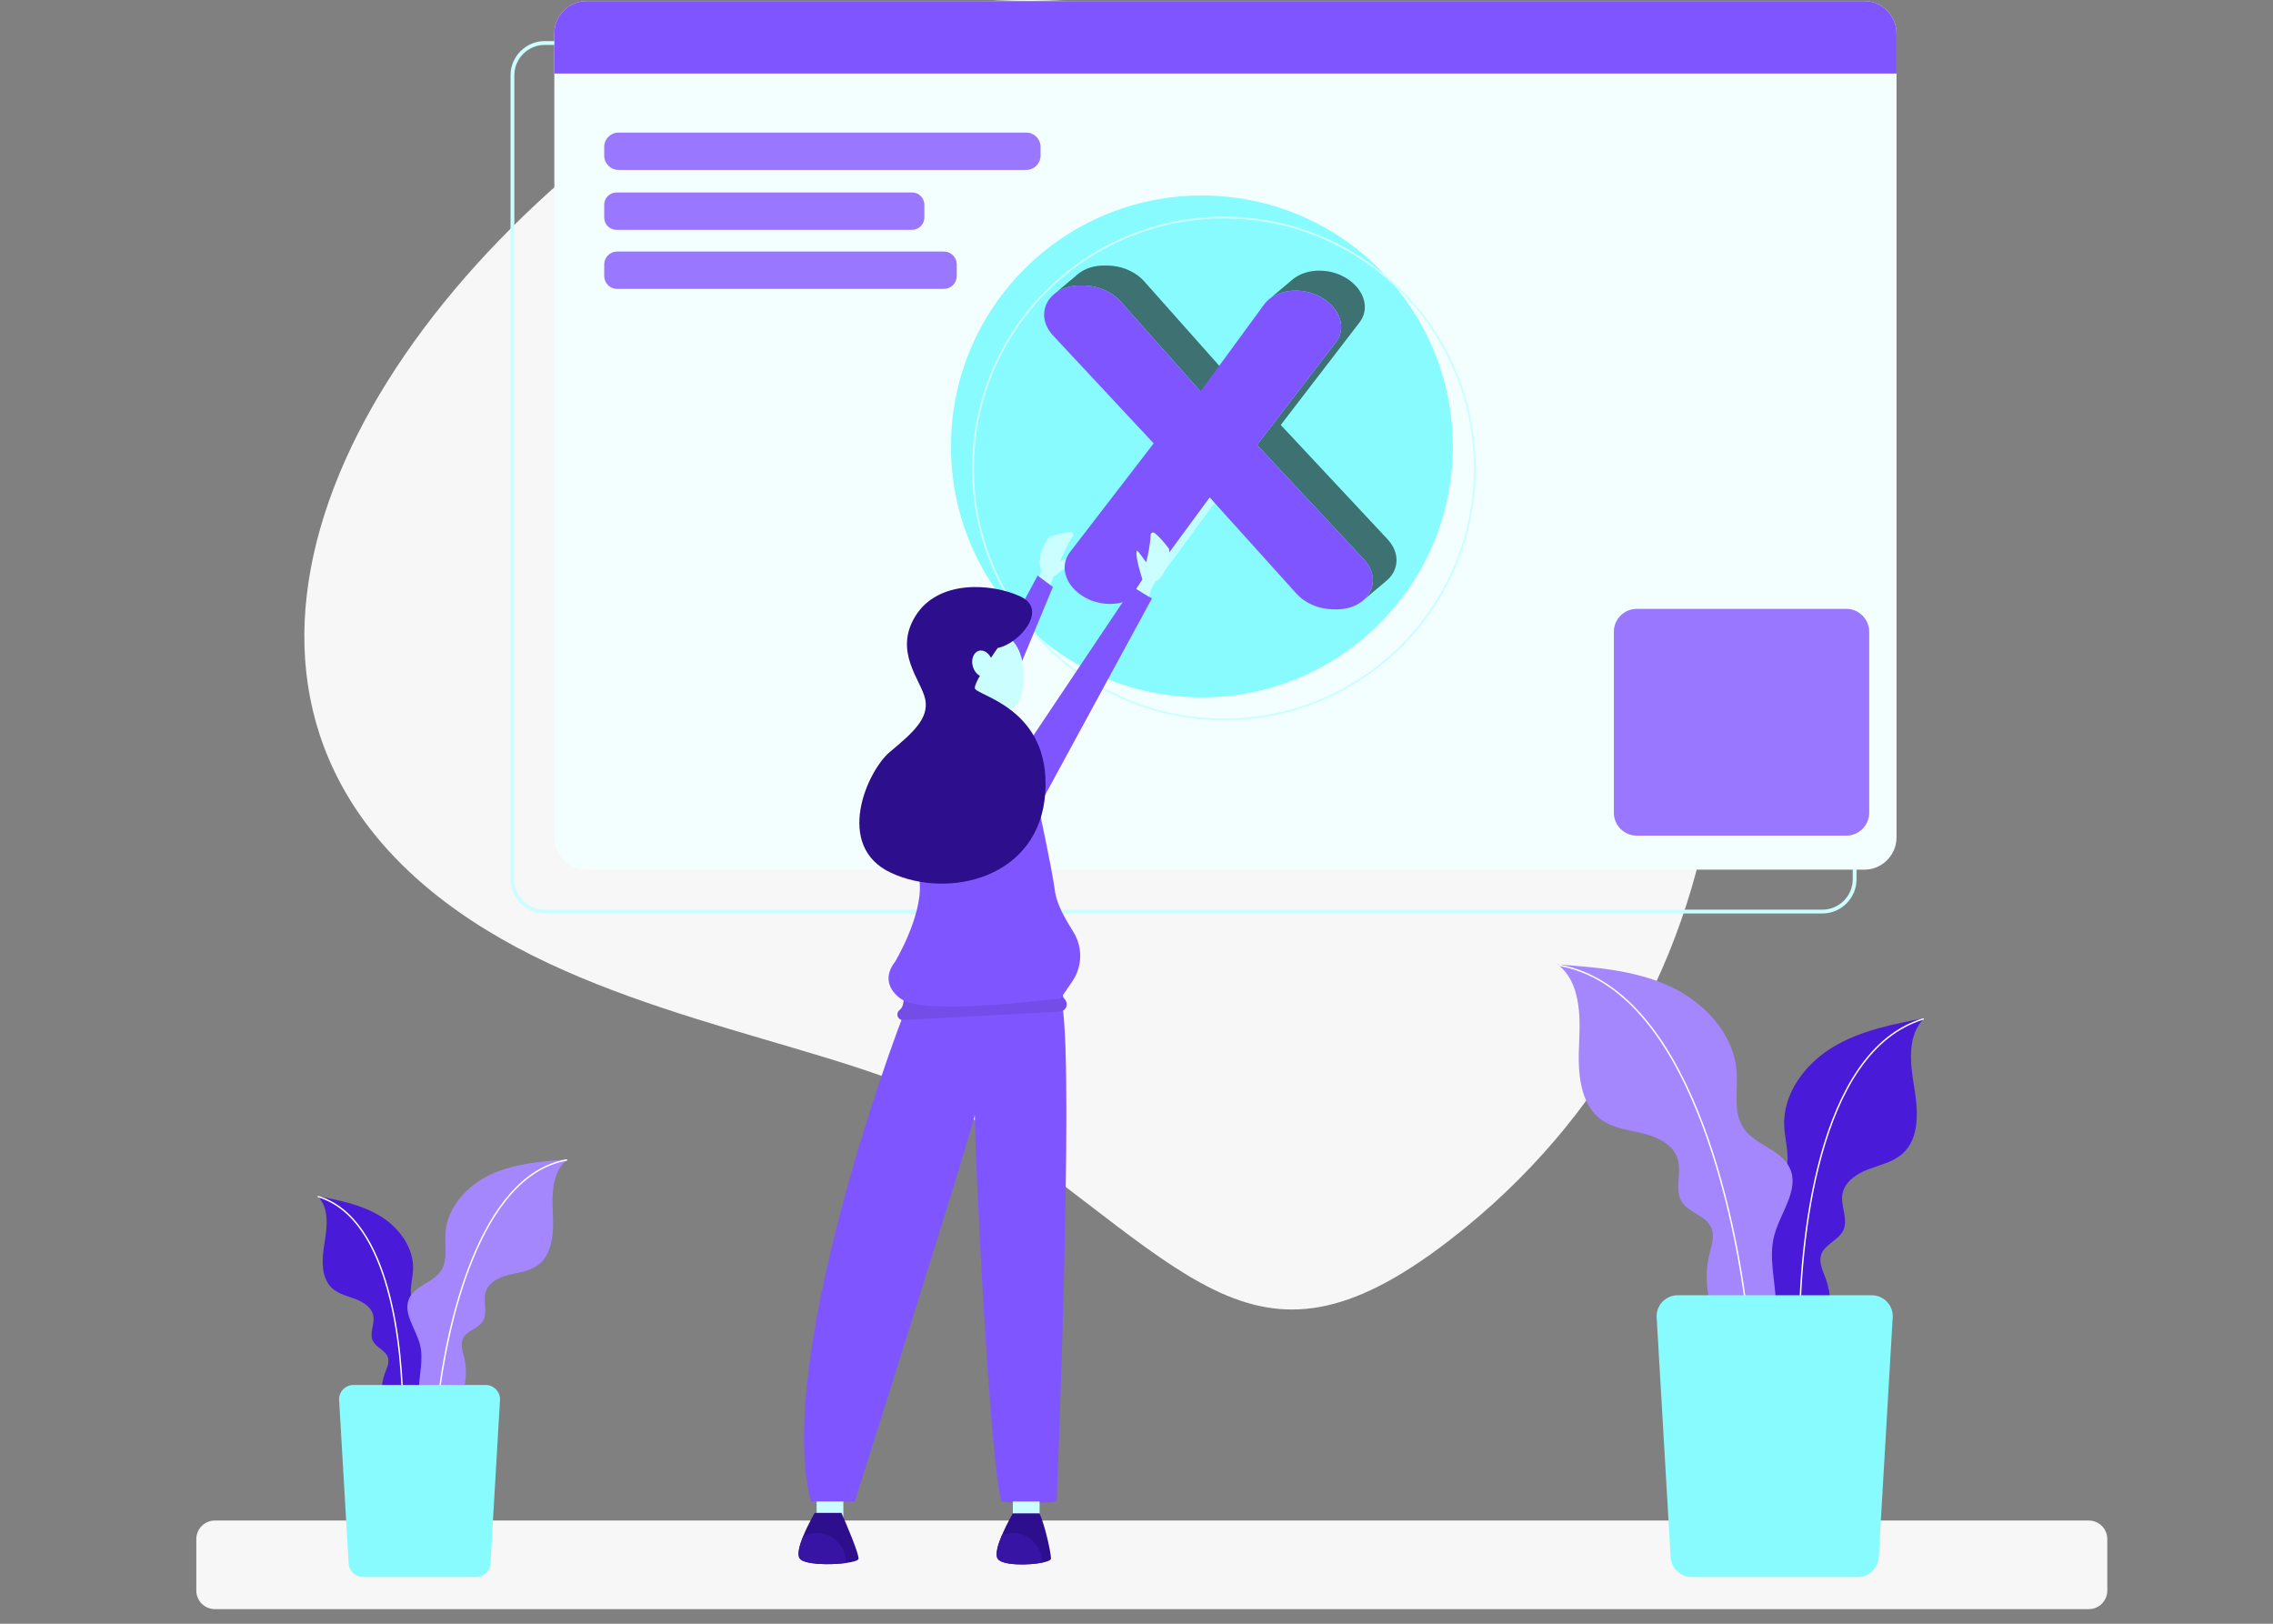 <?xml version="1.0" encoding="UTF-8"?>
<svg id="Websitedevelopment" xmlns="http://www.w3.org/2000/svg" viewBox="0 0 1400 1000">
  <rect x="0" y="0" width="1400" height="1000" fill="#808080" stroke="none"/>
  <defs>
    <style>
      .cls-1 {
        fill: #a487fd;
      }

      .cls-2 {
        fill: #070707;
        opacity: .09;
      }

      .cls-2, .cls-3 {
        isolation: isolate;
      }

      .cls-4 {
        fill: #f3ffff;
      }

      .cls-5 {
        fill: #2d0e8c;
      }

      .cls-6 {
        stroke-width: 2.35px;
      }

      .cls-6, .cls-7, .cls-8 {
        fill: none;
        stroke-miterlimit: 10;
      }

      .cls-6, .cls-8 {
        stroke: #ccfeff;
      }

      .cls-9 {
        fill: #7f55ff;
      }

      .cls-10 {
        fill: #3e00fc;
      }

      .cls-11 {
        fill: #3714a3;
      }

      .cls-7 {
        stroke: #fff;
        stroke-linecap: round;
        stroke-width: .88px;
      }

      .cls-12 {
        fill: #f7f7f7;
      }

      .cls-13 {
        opacity: .55;
      }

      .cls-14 {
        fill: #cafeff;
      }

      .cls-8 {
        stroke-width: 1.17px;
      }

      .cls-15 {
        fill: #491ad8;
      }

      .cls-16 {
        fill: #87fbfd;
      }

      .cls-17 {
        fill: #c2feff;
      }

      .cls-3 {
        fill: #fff;
        opacity: .2;
      }
    </style>
  </defs>
  <path class="cls-12" d="M903.34,755.43c-128.3,105.09-163.82,30.4-304.4-66.49-58.81-40.53-191.41-54.32-289.8-110.53-204.25-116.68-127.53-332.94,54.45-481.99,181.98-149.05,450.33-122.35,599.38,59.62s122.35,450.33-59.62,599.38Zm383.21,235.57H132.3c-6.26,0-11.38-5.12-11.38-11.38v-31.8c0-6.26,5.12-11.38,11.38-11.38H1286.55c6.26,0,11.38,5.12,11.38,11.38v31.8c0,6.26-5.12,11.38-11.38,11.38Z"/>
  <path class="cls-15" d="M1116.29,848.26c7.67-19.49,15.4-41.15,8.21-60.82-1.74-4.78-4.37-9.84-2.8-14.68,2.13-6.53,10.72-8.86,13.63-15.09,3.2-6.84-1.81-14.91-.51-22.35,1.32-7.56,8.72-12.47,15.9-15.2,7.18-2.73,15.07-4.38,20.86-9.42,11.13-9.71,9.79-27.09,7.34-41.66-2.45-14.57-4.28-31.76,6.37-42-19.59,3.74-39.65,7.67-56.68,18.04-17.03,10.37-30.66,28.72-29.66,48.64,.5,9.99,4.46,20.64-.12,29.54-4.94,9.61-18.23,13.34-21.58,23.61-3.85,11.8,7.65,22.48,12.19,34.03,4.27,10.85,2.25,23.02,3.2,34.64s7.05,24.76,18.58,26.5l5.07,6.22h0Z"/>
  <path class="cls-7" d="M1108.35,822.65c-.19-56.68,10.74-175.31,76.23-195.11"/>
  <path class="cls-1" d="M1070.63,843.51c-11.66-21.76-23.69-46.06-17.99-70.08,1.38-5.84,3.77-12.12,1.26-17.57-3.39-7.36-13.77-8.9-18.04-15.79-4.69-7.57,.07-17.7-2.48-26.24-2.59-8.68-11.93-13.4-20.71-15.61-8.78-2.21-18.25-3.05-25.72-8.17-14.37-9.84-15.19-30.38-14.33-47.77,.86-17.39,.64-37.77-13.23-48.3,23.45,1.69,47.48,3.52,68.85,13.32s39.86,29.41,41.43,52.87c.79,11.77-2.38,24.79,4.2,34.57,7.1,10.57,23.18,13.11,28.52,24.67,6.14,13.28-5.86,27.38-9.59,41.53-3.5,13.29,.54,27.26,1.02,41,.48,13.73-4.85,29.96-18.11,33.58l-5.09,7.98h0Z"/>
  <path class="cls-7" d="M1076.4,812.42c-7.58-66.39-36.7-203.79-116.11-217.96"/>
  <path class="cls-16" d="M1144.26,971.19h-102.37c-7.11,0-12.93-5.82-12.93-12.93l-8.62-147.63c0-7.11,5.82-12.93,12.93-12.93h119.61c7.11,0,12.93,5.82,12.93,12.93l-8.62,147.63c0,7.11-5.82,12.93-12.93,12.93h0Z"/>
  <path class="cls-15" d="M242.6,887.4c-5.22-13.28-10.49-28.05-5.6-41.45,1.19-3.26,2.98-6.71,1.91-10-1.45-4.45-7.31-6.04-9.29-10.28-2.18-4.66,1.24-10.16,.35-15.23-.9-5.16-5.95-8.5-10.84-10.36-4.89-1.86-10.27-2.98-14.22-6.42-7.59-6.62-6.67-18.47-5-28.4,1.67-9.93,2.92-21.65-4.34-28.62,13.35,2.55,27.03,5.23,38.63,12.3,11.61,7.07,20.9,19.58,20.22,33.15-.34,6.81-3.04,14.07,.08,20.14,3.37,6.55,12.43,9.09,14.71,16.09,2.63,8.04-5.21,15.32-8.31,23.2-2.91,7.39-1.53,15.69-2.18,23.61-.65,7.92-4.8,16.88-12.66,18.06l-3.46,4.24h0Z"/>
  <path class="cls-7" d="M248.01,869.94c.13-38.64-7.32-119.49-51.96-132.99"/>
  <path class="cls-1" d="M273.72,884.16c7.95-14.83,16.15-31.39,12.26-47.77-.94-3.98-2.57-8.26-.86-11.97,2.31-5.01,9.39-6.07,12.29-10.76,3.19-5.16-.05-12.07,1.69-17.88,1.77-5.91,8.13-9.13,14.12-10.64,5.99-1.51,12.44-2.08,17.53-5.57,9.79-6.71,10.36-20.7,9.77-32.56-.59-11.86-.44-25.75,9.02-32.92-15.98,1.15-32.36,2.4-46.93,9.08-14.57,6.68-27.17,20.04-28.23,36.03-.54,8.02,1.62,16.89-2.87,23.56-4.84,7.2-15.8,8.94-19.44,16.81-4.18,9.05,4,18.66,6.54,28.31,2.39,9.06-.37,18.58-.69,27.94s3.3,20.42,12.34,22.89l3.46,5.44h0Z"/>
  <path class="cls-7" d="M269.79,862.97c5.17-45.25,25.02-138.9,79.14-148.56"/>
  <path class="cls-16" d="M223.53,971.19h69.77c4.85,0,8.81-3.97,8.81-8.81l5.88-100.62c0-4.85-3.97-8.81-8.81-8.81h-81.53c-4.85,0-8.81,3.97-8.81,8.81l5.88,100.62c0,4.85,3.97,8.81,8.81,8.81Z"/>
  <path class="cls-6" d="M1142.32,46.34v495.2c0,10.92-8.93,19.86-19.85,19.86H335.49c-10.92,0-19.86-8.94-19.86-19.86V46.34c0-10.92,8.94-19.85,19.86-19.85h786.97c10.92,0,19.85,8.93,19.85,19.85h0Z"/>
  <path class="cls-4" d="M1168.13,20.52v495.2c0,5.96-2.66,11.33-6.85,14.97-.62,.56-1.29,1.07-1.98,1.54-3.26,2.19-7.09,3.36-11.02,3.36H361.31c-4.06,0-7.86-1.23-11.02-3.36-5.33-3.58-8.85-9.66-8.85-16.51V20.52c0-10.92,8.94-19.85,19.86-19.85h786.97c10.92,0,19.85,8.93,19.85,19.85h0Z"/>
  <circle class="cls-16" cx="740.27" cy="274.94" r="154.54"/>
  <circle class="cls-8" cx="753.85" cy="288.52" r="154.54"/>
  <path class="cls-14" d="M646.14,362.35l2.7-7.04s12.06-8.65,13.17-12.19c-.95-.69-7.24,2-8.88,2.26,1.48-3.69,5.12-11.71,7.66-15.12,.74-.99,.1-2.41-1.13-2.45-3.35-.11-9.08,1.41-13.11,2.66-6.46,6.91-7.21,17.96-5.05,20.97-1.8,4.79-4.73,10.09-4.73,10.09l9.37,.81h0Z"/>
  <path class="cls-9" d="M639.11,354.47l9.39,7.04-21.71,52.21-10.01-17.65,22.33-41.6Z"/>
  <path class="cls-10" d="M714.83,354.17l-14.6,12.31c1.09-.92,2.07-1.96,2.92-3.11l14.6-12.31c-.85,1.15-1.83,2.19-2.92,3.11Z"/>
  <path class="cls-17" d="M745.07,306.33l14.6-12.31-41.92,57.05-14.6,12.31,41.92-57.05Z"/>
  <g class="cls-13">
    <path d="M685.26,163.73c-.85-.09-1.7-.15-2.56-.17l-1.78-.04c-7.15-.17-13.04,1.95-17.09,5.37l-14.6,12.31c4.05-3.42,9.94-5.54,17.09-5.37l1.78,.04c.86,.02,1.71,.08,2.56,.17,7.63,.8,14.84,4.3,19.53,9.58l49.25,55.42,14.6-12.31-49.25-55.42c-4.69-5.29-11.9-8.78-19.53-9.58h0Zm169.26,168.26l-65.67-70.27,48.43-63.04c9.6-12.49-2.55-29.85-21.27-31.81-.89-.09-1.79-.15-2.73-.18-6.72-.16-12.87,1.84-17.16,5.45l-14.6,12.31c4.29-3.61,10.43-5.62,17.16-5.45,.91,.02,1.82,.08,2.73,.18,18.72,1.97,30.87,19.32,21.27,31.81l-48.43,63.04,65.67,70.27c8.23,8.81,6.93,19.36-.47,25.6l14.6-12.31c7.4-6.24,8.7-16.79,.47-25.6h0Z"/>
  </g>
  <path class="cls-9" d="M801.41,179.18c18.72,1.97,30.87,19.32,21.27,31.81l-48.43,63.04,65.67,70.27c12.74,13.64,2.63,31.45-17.56,30.97l-1.85-.05c-.86-.02-1.72-.08-2.57-.17-7.56-.79-14.71-4.24-19.41-9.44l-53.46-59.29-41.92,57.05c-4.07,5.54-11.61,8.76-20.07,8.55-.9-.02-1.81-.08-2.71-.17-18.73-1.97-30.87-19.33-21.26-31.83l51.47-66.86-61.84-66.29c-12.72-13.63-2.62-31.43,17.57-30.95l1.78,.04c.86,.02,1.71,.08,2.56,.17,7.63,.8,14.84,4.3,19.53,9.58l49.25,55.42,39.14-53.46c4.07-5.56,11.63-8.79,20.1-8.59,.91,.02,1.82,.08,2.73,.18h0Zm-243.25,441.64c-9.39,22.29-80.96,219.41-58.67,303.89h26.99s73.92-233.49,73.92-238.18c0,25.81,9.39,215.89,16.43,238.18,14.08,2.35,34.03,0,34.03,0,0,0,10.56-261.65,3.52-305.06-37.55-4.69-96.21,1.17-96.21,1.17Z"/>
  <path class="cls-9" d="M652.53,623.02l-96.19,5.2c-3.33,.18-4.93-4.02-2.32-6.1,1.4-1.12,2.23-2.78,2.35-4.57,.16-2.26,.91-4.02,3.4-4.16l91.96-4.97c3.07-.17,2.91,1.95,2.98,4.86,.02,.63,.28,1.24,.74,1.68,1.67,1.59,2.12,4.22,.8,6.11-.79,1.13-2.03,1.85-3.73,1.94h0Z"/>
  <path class="cls-2" d="M652.53,623.02l-96.19,5.2c-3.33,.18-4.93-4.02-2.32-6.1,1.4-1.12,2.23-2.78,2.35-4.57,.16-2.26,.91-4.02,3.4-4.16l91.96-4.97c3.07-.17,2.91,1.95,2.98,4.86,.02,.63,.28,1.24,.74,1.68,1.67,1.59,2.12,4.22,.8,6.11-.79,1.13-2.03,1.85-3.73,1.94h0Z"/>
  <path class="cls-9" d="M636.55,452.86l61.22-91.35,11.73,7.04-69.81,128.48s8.17,37.48,9.97,51.04c1.29,9.69,6.85,18.31,11.58,26.06,5.66,9.26,5.44,20.98-.6,30-3.83,5.73-7.47,10.82-7.47,10.82-12.91,1.17-84.48,10.56-98.56,0s-3.52-22.29-3.52-22.29c0,0,16.77-27.7,15.43-48.46-1.35-20.76-4.87-77.08-4.87-77.08l74.88-14.25Z"/>
  <path class="cls-14" d="M699.81,362.73l3.84-5.91s-4.69-14.08-3.52-17.6c1.17,0,4.69,5.87,5.87,7.04,.97-3.86,2.73-12.49,2.66-16.73-.02-1.23,1.33-2.01,2.35-1.32,2.78,1.87,6.53,6.47,9.06,9.84,1.17,9.39-4.69,18.77-8.21,19.95-3.52,4.69-3.99,9.57-3.99,9.57l-8.06-4.84h0Zm-196.84,561.98l.05,10.56h16.43v-10.56h-16.47Zm120.85,0l.05,10.56h16.43v-10.56h-16.47Z"/>
  <path class="cls-5" d="M647.33,959.91c0,.95-2.12,1.81-5.29,2.45-8.62,1.74-24.99,1.83-27.56-2.45-1.61-2.68,.2-8.73,2.64-14.5,2.9-6.88,6.7-13.38,6.7-13.38h16.47c3.52,7.93,7.04,24.36,7.04,27.88Zm-118.51,0c0,1.09-3.17,2.04-7.64,2.66-9.93,1.37-26.31,1.1-28.73-2.95-1.51-2.52,0-8.01,2.22-13.46,2.93-7.24,7.12-14.42,7.12-14.42h16.47c3.52,7.93,10.56,24.64,10.56,28.16h0Z"/>
  <path class="cls-11" d="M521.18,962.57c-9.93,1.37-26.31,1.1-28.73-2.95-1.51-2.52,0-8.01,2.22-13.46,2.5-1.35,5.34-2.1,8.34-2.1,9.95,0,18.05,8.26,18.17,18.5h0Zm120.85-.21c-8.62,1.74-24.99,1.83-27.56-2.45-1.61-2.68,.2-8.73,2.64-14.5,2.09-.87,4.36-1.34,6.75-1.34,9.89,0,17.93,8.14,18.17,18.29Z"/>
  <path class="cls-14" d="M630.31,414.31c0,13.35-1.59,22.74-12.32,22.74s-24.64-9.87-24.64-23.22,8.7-24.17,19.43-24.17,17.53,11.29,17.53,24.64Z"/>
  <path class="cls-5" d="M614.47,399.06c12.91-2.35,31.68-23.47,14.08-31.68s-50.45-10.56-64.53,11.73,3.52,39.89,5.87,51.63-7.63,20.53-21.71,32.27-34.61,58.08,.59,74.51c35.2,16.43,91.52,3.52,95.04-49.28s-43.41-59.84-43.41-64.53,14.08-24.64,14.08-24.64Z"/>
  <ellipse class="cls-14" cx="605.18" cy="408.76" rx="6.21" ry="8.28" transform="translate(-89.07 182.17) rotate(-15.96)"/>
  <path class="cls-9" d="M1168.13,20.52v24.78H341.44V20.52c0-10.92,8.94-19.85,19.86-19.85h786.97c10.92,0,19.85,8.93,19.85,19.85h0ZM632.12,104.63h-251.18c-4.82,0-8.76-3.94-8.76-8.76v-5.44c0-4.82,3.94-8.76,8.76-8.76h251.18c4.82,0,8.76,3.94,8.76,8.76v5.44c0,4.82-3.94,8.76-8.76,8.76Zm-70.32,36.89h-182.12c-4.12,0-7.5-3.37-7.5-7.5v-7.95c0-4.12,3.37-7.5,7.5-7.5h182.12c4.12,0,7.5,3.37,7.5,7.5v7.95c0,4.12-3.37,7.5-7.5,7.5Zm19.58,36.37h-201.33c-4.33,0-7.87-3.54-7.87-7.87v-7.21c0-4.33,3.54-7.87,7.87-7.87h201.33c4.33,0,7.87,3.54,7.87,7.87v7.21c0,4.33-3.54,7.87-7.87,7.87Zm555.81,336.74h-129.07c-7.74,0-14.08-6.34-14.08-14.08v-111.47c0-7.74,6.34-14.08,14.08-14.08h129.07c7.74,0,14.08,6.34,14.08,14.08v111.47c0,7.74-6.34,14.08-14.08,14.08Z"/>
  <path class="cls-3" d="M632.12,104.63h-251.18c-4.82,0-8.76-3.94-8.76-8.76v-5.44c0-4.82,3.94-8.76,8.76-8.76h251.18c4.82,0,8.76,3.94,8.76,8.76v5.44c0,4.82-3.94,8.76-8.76,8.76Zm-70.32,36.89h-182.12c-4.12,0-7.5-3.37-7.5-7.5v-7.95c0-4.12,3.37-7.5,7.5-7.5h182.12c4.12,0,7.5,3.37,7.5,7.5v7.95c0,4.12-3.37,7.5-7.5,7.5Zm19.58,36.37h-201.33c-4.33,0-7.87-3.54-7.87-7.87v-7.21c0-4.33,3.54-7.87,7.87-7.87h201.33c4.33,0,7.87,3.54,7.87,7.87v7.21c0,4.33-3.54,7.87-7.87,7.87Zm555.81,336.74h-129.07c-7.74,0-14.08-6.34-14.08-14.08v-111.47c0-7.74,6.34-14.08,14.08-14.08h129.07c7.74,0,14.08,6.34,14.08,14.08v111.47c0,7.74-6.34,14.08-14.08,14.08Z"/>
</svg>